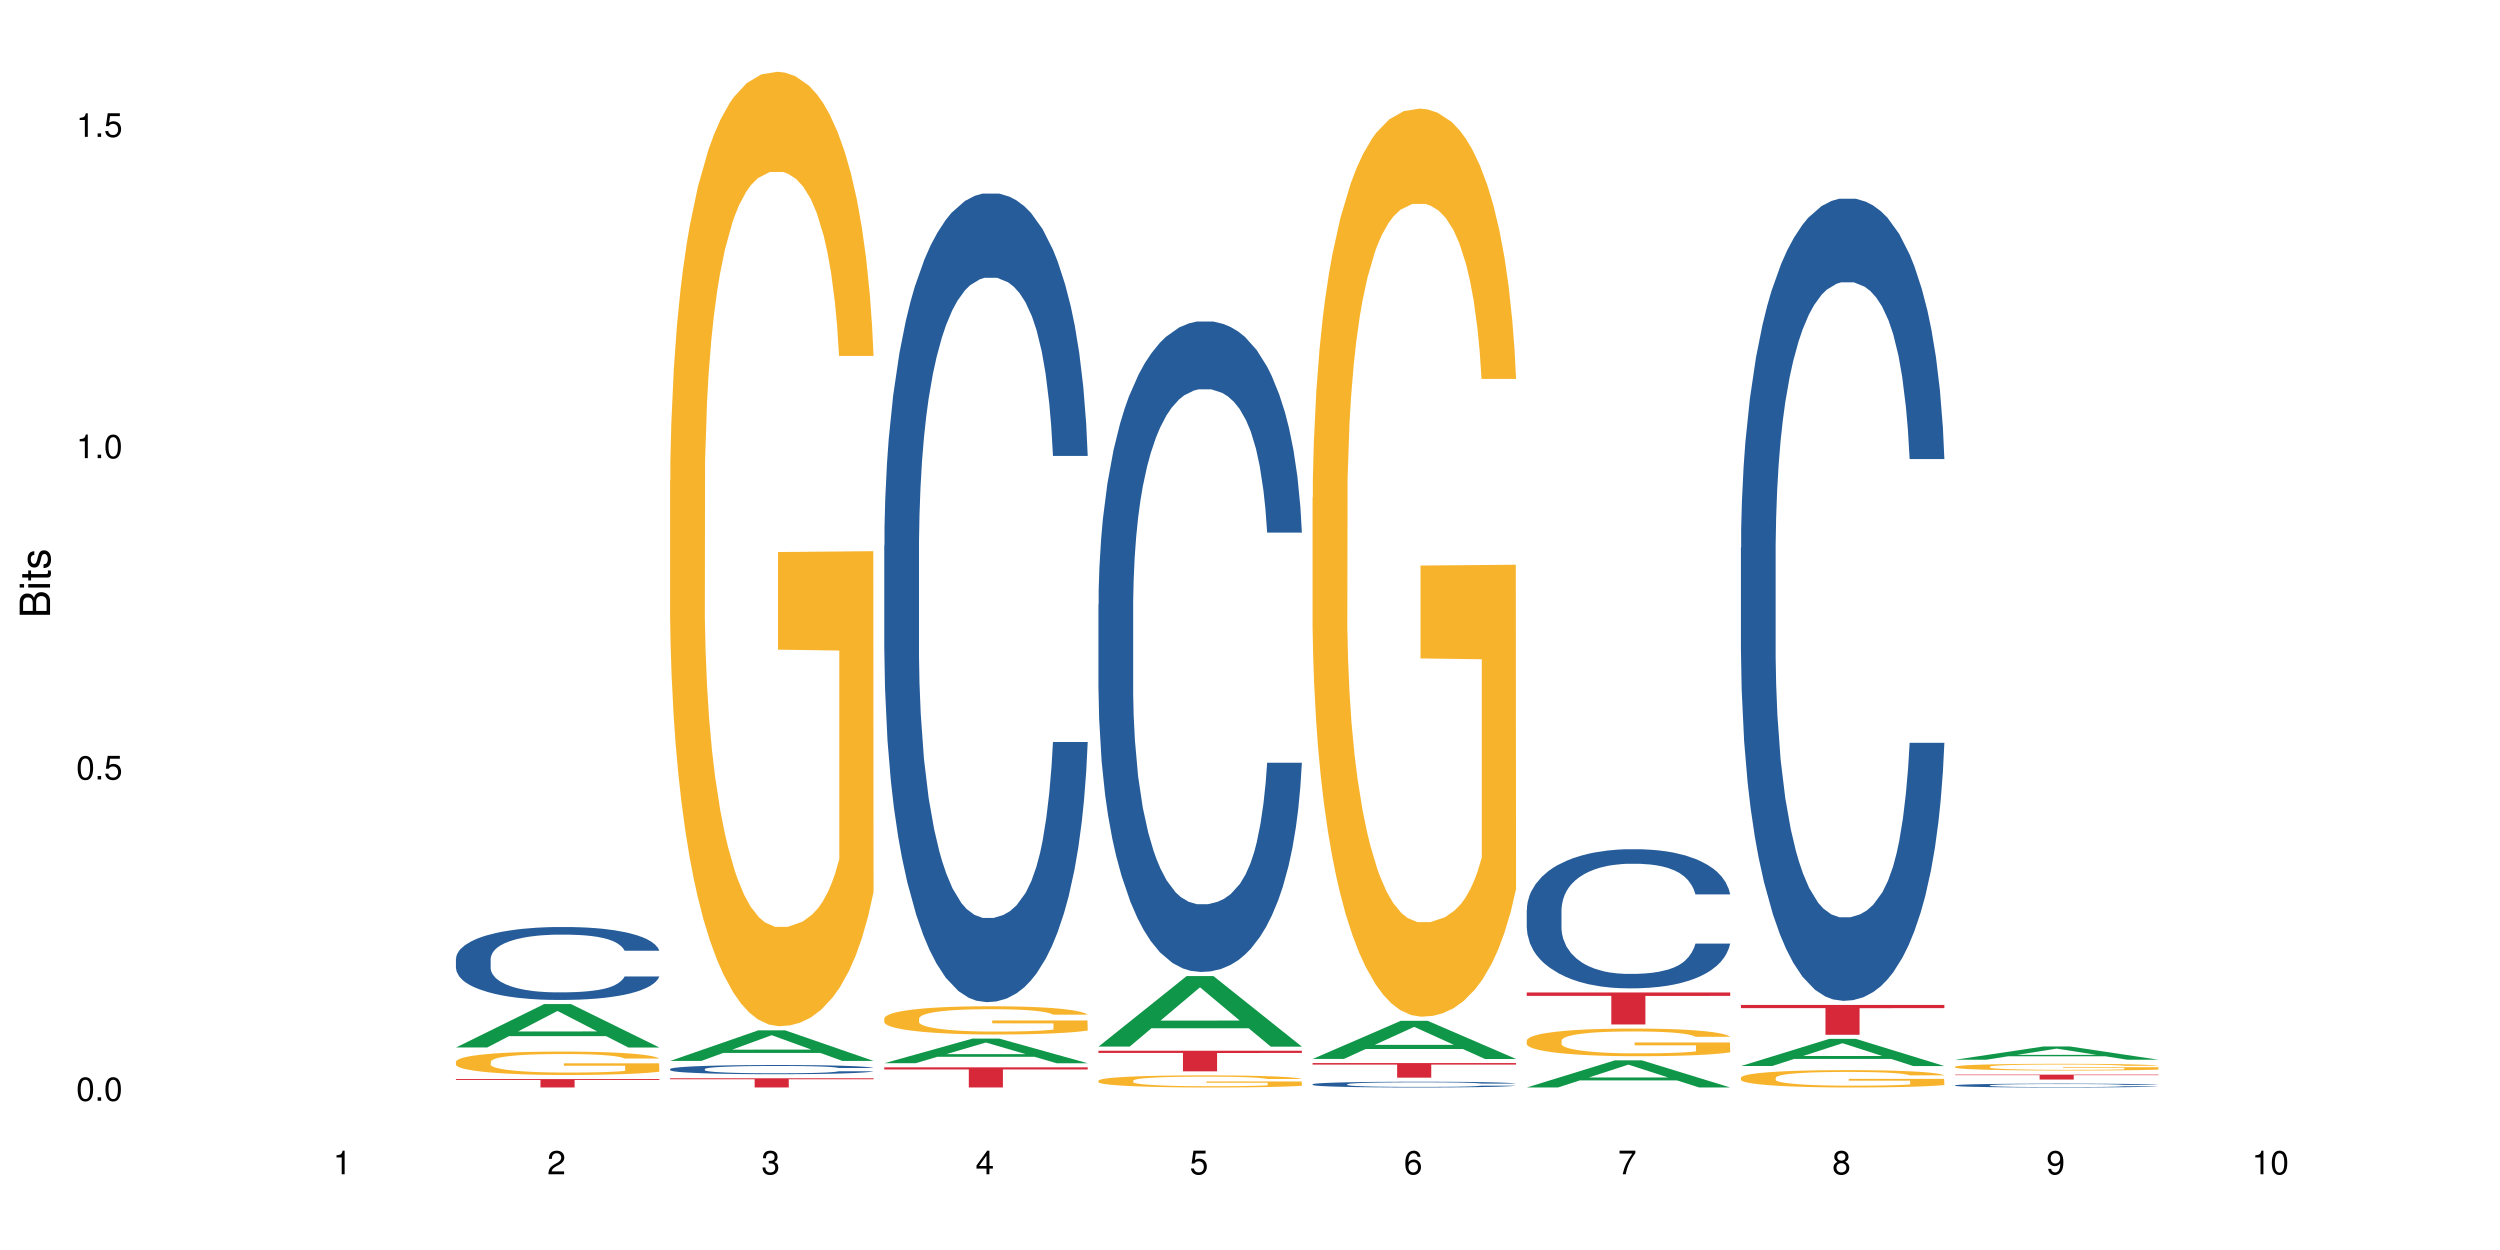 <?xml version="1.0" encoding="UTF-8"?>
<svg xmlns="http://www.w3.org/2000/svg" xmlns:xlink="http://www.w3.org/1999/xlink" width="720pt" height="360pt" viewBox="0 0 720 360" version="1.1">
<defs>
<g>
<symbol overflow="visible" id="glyph0-0">
<path style="stroke:none;" d=""/>
</symbol>
<symbol overflow="visible" id="glyph0-1">
<path style="stroke:none;" d="M 2.641 -6.797 C 2 -6.797 1.422 -6.531 1.078 -6.047 C 0.641 -5.453 0.406 -4.547 0.406 -3.297 C 0.406 -1 1.188 0.219 2.641 0.219 C 4.078 0.219 4.859 -1 4.859 -3.234 C 4.859 -4.562 4.656 -5.438 4.203 -6.047 C 3.844 -6.531 3.281 -6.797 2.641 -6.797 Z M 2.641 -6.047 C 3.547 -6.047 4 -5.125 4 -3.312 C 4 -1.375 3.562 -0.484 2.625 -0.484 C 1.734 -0.484 1.281 -1.422 1.281 -3.281 C 1.281 -5.141 1.734 -6.047 2.641 -6.047 Z M 2.641 -6.047 "/>
</symbol>
<symbol overflow="visible" id="glyph0-2">
<path style="stroke:none;" d="M 1.828 -1 L 0.828 -1 L 0.828 0 L 1.828 0 Z M 1.828 -1 "/>
</symbol>
<symbol overflow="visible" id="glyph0-3">
<path style="stroke:none;" d="M 4.562 -6.797 L 1.062 -6.797 L 0.547 -3.094 L 1.328 -3.094 C 1.719 -3.562 2.047 -3.734 2.578 -3.734 C 3.484 -3.734 4.062 -3.109 4.062 -2.094 C 4.062 -1.125 3.484 -0.531 2.578 -0.531 C 1.828 -0.531 1.375 -0.906 1.188 -1.672 L 0.328 -1.672 C 0.453 -1.109 0.547 -0.844 0.75 -0.594 C 1.125 -0.078 1.828 0.219 2.594 0.219 C 3.969 0.219 4.922 -0.781 4.922 -2.219 C 4.922 -3.562 4.031 -4.484 2.719 -4.484 C 2.25 -4.484 1.859 -4.359 1.469 -4.062 L 1.734 -5.969 L 4.562 -5.969 Z M 4.562 -6.797 "/>
</symbol>
<symbol overflow="visible" id="glyph0-4">
<path style="stroke:none;" d="M 2.484 -4.844 L 2.484 0 L 3.328 0 L 3.328 -6.797 L 2.766 -6.797 C 2.469 -5.75 2.281 -5.609 0.984 -5.453 L 0.984 -4.844 Z M 2.484 -4.844 "/>
</symbol>
<symbol overflow="visible" id="glyph0-5">
<path style="stroke:none;" d="M 4.859 -0.828 L 1.281 -0.828 C 1.359 -1.391 1.672 -1.75 2.5 -2.234 L 3.469 -2.75 C 4.406 -3.266 4.906 -3.969 4.906 -4.812 C 4.906 -5.375 4.672 -5.906 4.266 -6.266 C 3.859 -6.625 3.375 -6.797 2.719 -6.797 C 1.859 -6.797 1.219 -6.5 0.844 -5.922 C 0.609 -5.562 0.5 -5.125 0.484 -4.438 L 1.328 -4.438 C 1.359 -4.906 1.406 -5.188 1.531 -5.406 C 1.75 -5.812 2.188 -6.062 2.703 -6.062 C 3.469 -6.062 4.031 -5.516 4.031 -4.781 C 4.031 -4.25 3.719 -3.797 3.125 -3.438 L 2.234 -2.938 C 0.812 -2.141 0.406 -1.5 0.328 0 L 4.859 0 Z M 4.859 -0.828 "/>
</symbol>
<symbol overflow="visible" id="glyph0-6">
<path style="stroke:none;" d="M 2.125 -3.125 L 2.578 -3.125 C 3.516 -3.125 3.984 -2.703 3.984 -1.891 C 3.984 -1.031 3.469 -0.531 2.578 -0.531 C 1.656 -0.531 1.203 -0.984 1.156 -1.969 L 0.312 -1.969 C 0.344 -1.422 0.438 -1.078 0.609 -0.766 C 0.953 -0.109 1.625 0.219 2.547 0.219 C 3.953 0.219 4.859 -0.609 4.859 -1.906 C 4.859 -2.766 4.516 -3.25 3.703 -3.516 C 4.344 -3.766 4.656 -4.25 4.656 -4.938 C 4.656 -6.109 3.875 -6.797 2.578 -6.797 C 1.203 -6.797 0.484 -6.047 0.453 -4.609 L 1.297 -4.609 C 1.312 -5.016 1.344 -5.25 1.453 -5.453 C 1.641 -5.828 2.062 -6.062 2.594 -6.062 C 3.344 -6.062 3.797 -5.625 3.797 -4.906 C 3.797 -4.422 3.609 -4.141 3.25 -3.984 C 3.016 -3.891 2.719 -3.844 2.125 -3.844 Z M 2.125 -3.125 "/>
</symbol>
<symbol overflow="visible" id="glyph0-7">
<path style="stroke:none;" d="M 3.141 -1.625 L 3.141 0 L 3.984 0 L 3.984 -1.625 L 4.984 -1.625 L 4.984 -2.391 L 3.984 -2.391 L 3.984 -6.797 L 3.359 -6.797 L 0.266 -2.516 L 0.266 -1.625 Z M 3.141 -2.391 L 1 -2.391 L 3.141 -5.359 Z M 3.141 -2.391 "/>
</symbol>
<symbol overflow="visible" id="glyph0-8">
<path style="stroke:none;" d="M 4.781 -5.031 C 4.609 -6.141 3.891 -6.797 2.844 -6.797 C 2.094 -6.797 1.422 -6.438 1.031 -5.828 C 0.609 -5.172 0.406 -4.344 0.406 -3.094 C 0.406 -1.953 0.578 -1.234 0.984 -0.625 C 1.359 -0.078 1.953 0.219 2.703 0.219 C 3.984 0.219 4.922 -0.734 4.922 -2.078 C 4.922 -3.344 4.062 -4.234 2.844 -4.234 C 2.172 -4.234 1.641 -3.969 1.281 -3.469 C 1.281 -5.125 1.828 -6.047 2.797 -6.047 C 3.391 -6.047 3.797 -5.672 3.938 -5.031 Z M 2.734 -3.484 C 3.547 -3.484 4.062 -2.922 4.062 -2 C 4.062 -1.156 3.484 -0.531 2.703 -0.531 C 1.922 -0.531 1.328 -1.188 1.328 -2.047 C 1.328 -2.891 1.906 -3.484 2.734 -3.484 Z M 2.734 -3.484 "/>
</symbol>
<symbol overflow="visible" id="glyph0-9">
<path style="stroke:none;" d="M 4.984 -6.797 L 0.438 -6.797 L 0.438 -5.969 L 4.109 -5.969 C 2.5 -3.656 1.828 -2.234 1.328 0 L 2.219 0 C 2.594 -2.172 3.453 -4.047 4.984 -6.094 Z M 4.984 -6.797 "/>
</symbol>
<symbol overflow="visible" id="glyph0-10">
<path style="stroke:none;" d="M 3.75 -3.578 C 4.453 -4 4.688 -4.344 4.688 -4.984 C 4.688 -6.047 3.844 -6.797 2.641 -6.797 C 1.438 -6.797 0.594 -6.047 0.594 -4.984 C 0.594 -4.359 0.828 -4.016 1.516 -3.578 C 0.734 -3.203 0.359 -2.641 0.359 -1.891 C 0.359 -0.641 1.297 0.219 2.641 0.219 C 3.984 0.219 4.922 -0.641 4.922 -1.875 C 4.922 -2.641 4.531 -3.203 3.75 -3.578 Z M 2.641 -6.047 C 3.359 -6.047 3.812 -5.625 3.812 -4.969 C 3.812 -4.344 3.344 -3.922 2.641 -3.922 C 1.922 -3.922 1.453 -4.344 1.453 -4.984 C 1.453 -5.625 1.922 -6.047 2.641 -6.047 Z M 2.641 -3.203 C 3.484 -3.203 4.062 -2.672 4.062 -1.875 C 4.062 -1.062 3.484 -0.531 2.625 -0.531 C 1.797 -0.531 1.219 -1.078 1.219 -1.875 C 1.219 -2.672 1.797 -3.203 2.641 -3.203 Z M 2.641 -3.203 "/>
</symbol>
<symbol overflow="visible" id="glyph0-11">
<path style="stroke:none;" d="M 0.516 -1.547 C 0.672 -0.438 1.406 0.219 2.438 0.219 C 3.188 0.219 3.859 -0.141 4.266 -0.75 C 4.688 -1.406 4.891 -2.25 4.891 -3.484 C 4.891 -4.625 4.703 -5.359 4.312 -5.953 C 3.938 -6.5 3.344 -6.797 2.594 -6.797 C 1.297 -6.797 0.359 -5.844 0.359 -4.516 C 0.359 -3.25 1.234 -2.344 2.453 -2.344 C 3.094 -2.344 3.562 -2.578 4.016 -3.109 C 4 -1.453 3.469 -0.531 2.5 -0.531 C 1.906 -0.531 1.484 -0.906 1.359 -1.547 Z M 2.578 -6.062 C 3.375 -6.062 3.969 -5.406 3.969 -4.531 C 3.969 -3.688 3.375 -3.094 2.547 -3.094 C 1.734 -3.094 1.234 -3.672 1.234 -4.578 C 1.234 -5.438 1.797 -6.062 2.578 -6.062 Z M 2.578 -6.062 "/>
</symbol>
<symbol overflow="visible" id="glyph1-0">
<path style="stroke:none;" d=""/>
</symbol>
<symbol overflow="visible" id="glyph1-1">
<path style="stroke:none;" d="M 0 -0.953 L 0 -4.891 C 0 -5.719 -0.234 -6.344 -0.734 -6.797 C -1.188 -7.234 -1.812 -7.469 -2.5 -7.469 C -3.547 -7.469 -4.188 -7 -4.625 -5.875 C -4.984 -6.672 -5.641 -7.094 -6.531 -7.094 C -7.156 -7.094 -7.734 -6.859 -8.141 -6.391 C -8.562 -5.938 -8.75 -5.344 -8.75 -4.5 L -8.75 -0.953 Z M -4.984 -2.062 L -7.766 -2.062 L -7.766 -4.219 C -7.766 -4.844 -7.688 -5.203 -7.453 -5.5 C -7.219 -5.812 -6.859 -5.969 -6.375 -5.969 C -5.906 -5.969 -5.531 -5.812 -5.297 -5.5 C -5.062 -5.203 -4.984 -4.844 -4.984 -4.219 Z M -0.984 -2.062 L -4 -2.062 L -4 -4.781 C -4 -5.328 -3.859 -5.688 -3.578 -5.953 C -3.297 -6.219 -2.922 -6.359 -2.484 -6.359 C -2.062 -6.359 -1.688 -6.219 -1.406 -5.953 C -1.109 -5.688 -0.984 -5.328 -0.984 -4.781 Z M -0.984 -2.062 "/>
</symbol>
<symbol overflow="visible" id="glyph1-2">
<path style="stroke:none;" d="M -6.281 -1.797 L -6.281 -0.797 L 0 -0.797 L 0 -1.797 Z M -8.75 -1.797 L -8.75 -0.797 L -7.484 -0.797 L -7.484 -1.797 Z M -8.75 -1.797 "/>
</symbol>
<symbol overflow="visible" id="glyph1-3">
<path style="stroke:none;" d="M -6.281 -3.047 L -6.281 -2.016 L -8.016 -2.016 L -8.016 -1.016 L -6.281 -1.016 L -6.281 -0.172 L -5.469 -0.172 L -5.469 -1.016 L -0.719 -1.016 C -0.078 -1.016 0.281 -1.453 0.281 -2.234 C 0.281 -2.469 0.25 -2.719 0.188 -3.047 L -0.641 -3.047 C -0.609 -2.922 -0.594 -2.766 -0.594 -2.562 C -0.594 -2.141 -0.719 -2.016 -1.156 -2.016 L -5.469 -2.016 L -5.469 -3.047 Z M -6.281 -3.047 "/>
</symbol>
<symbol overflow="visible" id="glyph1-4">
<path style="stroke:none;" d="M -4.531 -5.25 C -5.766 -5.25 -6.469 -4.422 -6.469 -2.969 C -6.469 -1.516 -5.719 -0.562 -4.547 -0.562 C -3.562 -0.562 -3.094 -1.062 -2.734 -2.562 L -2.516 -3.484 C -2.344 -4.188 -2.094 -4.469 -1.625 -4.469 C -1.047 -4.469 -0.641 -3.875 -0.641 -3 C -0.641 -2.453 -0.797 -2 -1.062 -1.75 C -1.25 -1.594 -1.422 -1.531 -1.875 -1.469 L -1.875 -0.406 C -0.422 -0.453 0.281 -1.266 0.281 -2.922 C 0.281 -4.5 -0.5 -5.516 -1.719 -5.516 C -2.656 -5.516 -3.172 -4.984 -3.469 -3.734 L -3.703 -2.766 C -3.891 -1.953 -4.156 -1.609 -4.594 -1.609 C -5.172 -1.609 -5.547 -2.125 -5.547 -2.938 C -5.547 -3.75 -5.203 -4.172 -4.531 -4.203 Z M -4.531 -5.25 "/>
</symbol>
</g>
</defs>
<g id="surface104944">
<rect x="0" y="0" width="720" height="360" style="fill:rgb(100%,100%,100%);fill-opacity:1;stroke:none;"/>
<path style=" stroke:none;fill-rule:nonzero;fill:rgb(6.275%,58.824%,28.235%);fill-opacity:1;" d="M 131.309 301.672 L 131.371 301.66 L 156.727 289.164 L 164.426 289.164 L 189.902 301.684 L 180.953 301.684 L 174.566 298.414 L 146.582 298.414 L 140.324 301.672 L 131.309 301.672 L 149.273 297.062 L 172 297.051 L 160.668 291.207 L 160.543 291.195 L 160.418 291.23 L 149.211 297.051 L 149.273 297.062 Z M 131.309 301.672 "/>
<path style=" stroke:none;fill-rule:nonzero;fill:rgb(14.51%,36.078%,60%);fill-opacity:1;" d="M 131.309 276.125 L 131.379 276.105 L 131.379 275.645 L 131.594 274.918 L 132.094 273.996 L 132.594 273.363 L 133.883 272.23 L 135.668 271.137 L 137.523 270.289 L 138.883 269.793 L 140.098 269.406 L 142.883 268.695 L 144.672 268.332 L 146.602 268.008 L 148.957 267.68 L 150.672 267.488 L 154.531 267.18 L 157.391 267.047 L 159.605 266.988 L 164.395 266.988 L 167.25 267.066 L 169.324 267.16 L 171.609 267.316 L 173.539 267.488 L 176.898 267.91 L 179.898 268.449 L 181.258 268.754 L 183.402 269.352 L 185.043 269.926 L 186.188 270.426 L 187.473 271.137 L 188.617 272 L 189.477 272.977 L 189.902 273.805 L 179.898 273.805 L 179.398 273.035 L 178.828 272.441 L 177.758 271.652 L 176.684 271.098 L 175.184 270.539 L 173.824 270.176 L 171.969 269.809 L 170.324 269.578 L 168.609 269.406 L 166.965 269.293 L 163.82 269.176 L 160.176 269.176 L 158.82 269.215 L 156.031 269.367 L 154.531 269.504 L 152.387 269.773 L 150.887 270.023 L 149.102 270.406 L 147.887 270.73 L 146.387 271.23 L 145.312 271.672 L 144.098 272.305 L 143.387 272.785 L 142.742 273.324 L 142.172 273.957 L 141.742 274.629 L 141.457 275.34 L 141.312 276.031 L 141.312 279.004 L 141.457 279.695 L 141.812 280.504 L 142.742 281.672 L 144.098 282.691 L 145.672 283.496 L 147.172 284.074 L 148.031 284.34 L 149.172 284.648 L 150.961 285.031 L 153.531 285.418 L 155.031 285.57 L 157.32 285.723 L 159.676 285.801 L 162.82 285.801 L 165.609 285.723 L 167.465 285.629 L 169.395 285.473 L 172.039 285.148 L 173.684 284.84 L 175.113 284.477 L 176.184 284.109 L 176.898 283.805 L 177.969 283.207 L 178.828 282.555 L 179.473 281.883 L 179.898 281.23 L 189.902 281.23 L 189.477 282 L 188.832 282.75 L 188.188 283.305 L 187.188 283.977 L 186.047 284.57 L 184.402 285.242 L 183.043 285.684 L 181.258 286.164 L 179.613 286.531 L 177.828 286.855 L 175.184 287.238 L 173.469 287.434 L 171.609 287.605 L 169.395 287.758 L 166.609 287.895 L 163.605 287.969 L 160.82 287.988 L 157.82 287.949 L 155.605 287.875 L 152.676 287.699 L 149.031 287.355 L 146.387 286.992 L 144.312 286.625 L 142.527 286.242 L 140.527 285.723 L 137.953 284.879 L 136.383 284.227 L 135.309 283.688 L 134.094 282.941 L 133.238 282.27 L 132.238 281.195 L 131.523 279.832 L 131.309 278.773 Z M 131.309 276.125 "/>
<path style=" stroke:none;fill-rule:nonzero;fill:rgb(96.863%,70.196%,16.863%);fill-opacity:1;" d="M 131.309 305.742 L 131.379 305.738 L 131.379 305.613 L 131.664 305.336 L 132.379 304.957 L 133.309 304.641 L 134.309 304.395 L 134.953 304.266 L 136.023 304.082 L 136.953 303.945 L 139.312 303.668 L 142.312 303.41 L 143.957 303.301 L 145.812 303.195 L 148.457 303.078 L 149.672 303.035 L 153.391 302.938 L 157.605 302.875 L 162.25 302.855 L 164.395 302.863 L 167.324 302.887 L 171.324 302.957 L 173.613 303.016 L 175.398 303.078 L 177.254 303.16 L 179.543 303.281 L 181.688 303.43 L 183.402 303.578 L 185.117 303.762 L 186.547 303.957 L 187.762 304.172 L 188.832 304.434 L 189.477 304.648 L 189.902 304.863 L 179.973 304.863 L 179.398 304.648 L 178.758 304.48 L 177.684 304.277 L 176.613 304.129 L 175.539 304.016 L 173.539 303.855 L 171.824 303.754 L 169.68 303.668 L 167.609 303.613 L 165.25 303.578 L 163.82 303.566 L 160.035 303.566 L 156.605 303.609 L 154.605 303.656 L 153.176 303.707 L 151.172 303.797 L 149.957 303.871 L 149.246 303.922 L 147.102 304.113 L 145.672 304.285 L 144.887 304.402 L 143.887 304.586 L 143.172 304.754 L 142.383 305 L 141.957 305.184 L 141.383 305.602 L 141.312 306.707 L 141.527 306.941 L 141.957 307.195 L 142.527 307.418 L 143.387 307.648 L 144.242 307.828 L 145.742 308.07 L 147.027 308.23 L 148.031 308.332 L 149.957 308.5 L 150.746 308.555 L 152.602 308.664 L 154.531 308.75 L 156.891 308.824 L 158.676 308.863 L 161.535 308.895 L 165.18 308.895 L 169.469 308.855 L 172.184 308.809 L 174.039 308.758 L 175.254 308.715 L 176.754 308.648 L 177.828 308.586 L 178.828 308.52 L 180.043 308.414 L 180.043 306.941 L 162.391 306.938 L 162.391 306.246 L 189.832 306.242 L 189.902 308.648 L 188.402 308.812 L 186.547 308.973 L 184.758 309.098 L 182.902 309.199 L 180.258 309.316 L 178.113 309.391 L 174.824 309.477 L 171.824 309.535 L 168.68 309.57 L 165.895 309.59 L 162.605 309.594 L 159.676 309.582 L 156.531 309.547 L 154.031 309.496 L 151.746 309.434 L 149.457 309.355 L 146.602 309.227 L 144.742 309.121 L 142.812 308.992 L 140.883 308.84 L 139.168 308.672 L 138.027 308.543 L 136.883 308.395 L 135.668 308.211 L 134.523 308 L 133.668 307.809 L 132.879 307.594 L 132.309 307.391 L 131.738 307.113 L 131.453 306.895 L 131.309 306.703 Z M 131.309 305.742 "/>
<path style=" stroke:none;fill-rule:nonzero;fill:rgb(83.922%,15.686%,22.353%);fill-opacity:1;" d="M 131.309 310.77 L 189.902 310.77 L 189.902 311.031 L 165.484 311.031 L 165.484 313.195 L 155.656 313.195 L 155.656 311.035 L 155.516 311.031 L 131.309 311.031 Z M 131.309 310.77 "/>
<path style=" stroke:none;fill-rule:nonzero;fill:rgb(6.275%,58.824%,28.235%);fill-opacity:1;" d="M 192.988 305.543 L 193.051 305.535 L 218.402 296.73 L 226.105 296.73 L 251.582 305.551 L 242.629 305.551 L 236.246 303.25 L 208.262 303.25 L 202.004 305.543 L 192.988 305.543 L 210.953 302.297 L 233.68 302.289 L 222.348 298.172 L 222.223 298.164 L 222.098 298.188 L 210.891 302.289 L 210.953 302.297 Z M 192.988 305.543 "/>
<path style=" stroke:none;fill-rule:nonzero;fill:rgb(14.51%,36.078%,60%);fill-opacity:1;" d="M 192.988 307.879 L 193.059 307.875 L 193.059 307.816 L 193.273 307.727 L 193.773 307.609 L 194.273 307.531 L 195.559 307.387 L 197.348 307.25 L 199.203 307.145 L 200.562 307.078 L 201.777 307.031 L 204.562 306.941 L 206.352 306.895 L 208.281 306.855 L 210.637 306.812 L 212.352 306.789 L 216.211 306.75 L 219.07 306.734 L 221.285 306.727 L 226.074 306.727 L 228.93 306.734 L 231.004 306.75 L 233.289 306.77 L 235.219 306.789 L 238.578 306.844 L 241.578 306.91 L 242.938 306.949 L 245.082 307.023 L 246.723 307.098 L 247.867 307.16 L 249.152 307.25 L 250.297 307.359 L 251.152 307.48 L 251.582 307.586 L 241.578 307.586 L 241.078 307.488 L 240.508 307.414 L 239.434 307.316 L 238.363 307.246 L 236.863 307.176 L 235.504 307.129 L 233.648 307.082 L 232.004 307.055 L 230.289 307.031 L 228.645 307.016 L 225.5 307.004 L 221.855 307.004 L 220.5 307.008 L 217.711 307.027 L 216.211 307.043 L 214.066 307.078 L 212.566 307.109 L 210.781 307.156 L 209.566 307.199 L 208.066 307.262 L 206.992 307.316 L 205.777 307.398 L 205.062 307.457 L 204.422 307.523 L 203.848 307.605 L 203.422 307.691 L 203.133 307.777 L 202.992 307.867 L 202.992 308.242 L 203.133 308.328 L 203.492 308.43 L 204.422 308.578 L 205.777 308.707 L 207.352 308.809 L 208.852 308.879 L 209.707 308.914 L 210.852 308.953 L 212.637 309 L 215.211 309.051 L 216.711 309.07 L 219 309.09 L 221.355 309.098 L 224.5 309.098 L 227.289 309.09 L 229.145 309.078 L 231.074 309.059 L 233.719 309.016 L 235.363 308.977 L 236.793 308.93 L 237.863 308.887 L 238.578 308.848 L 239.648 308.77 L 240.508 308.688 L 241.148 308.605 L 241.578 308.523 L 251.582 308.523 L 251.152 308.617 L 250.512 308.715 L 249.867 308.785 L 248.867 308.867 L 247.723 308.941 L 246.082 309.027 L 244.723 309.082 L 242.938 309.145 L 241.293 309.191 L 239.508 309.23 L 236.863 309.281 L 235.148 309.305 L 233.289 309.324 L 231.074 309.344 L 228.289 309.363 L 225.285 309.371 L 222.5 309.375 L 219.5 309.367 L 217.285 309.359 L 214.352 309.336 L 210.711 309.293 L 208.066 309.246 L 205.992 309.203 L 204.207 309.152 L 202.207 309.09 L 199.633 308.98 L 198.062 308.898 L 196.988 308.832 L 195.773 308.738 L 194.918 308.652 L 193.918 308.516 L 193.203 308.344 L 192.988 308.211 Z M 192.988 307.879 "/>
<path style=" stroke:none;fill-rule:nonzero;fill:rgb(96.863%,70.196%,16.863%);fill-opacity:1;" d="M 192.988 138.402 L 193.059 138.152 L 193.059 133.129 L 193.344 121.832 L 194.059 106.27 L 194.988 93.465 L 195.988 83.426 L 196.633 78.152 L 197.703 70.621 L 198.633 65.098 L 200.992 53.801 L 203.992 43.258 L 205.637 38.738 L 207.492 34.469 L 210.137 29.699 L 211.352 27.941 L 215.066 23.926 L 219.285 21.418 L 223.93 20.664 L 226.074 20.914 L 229.004 21.918 L 233.004 24.68 L 235.289 27.191 L 237.078 29.699 L 238.934 32.965 L 241.223 37.984 L 243.367 44.012 L 245.082 50.035 L 246.797 57.566 L 248.223 65.602 L 249.438 74.387 L 250.512 84.93 L 251.152 93.715 L 251.582 102.504 L 241.648 102.504 L 241.078 93.715 L 240.434 86.938 L 239.363 78.652 L 238.293 72.629 L 237.219 67.859 L 235.219 61.332 L 233.504 57.316 L 231.359 53.801 L 229.289 51.543 L 226.93 50.035 L 225.5 49.531 L 221.715 49.531 L 218.285 51.289 L 216.281 53.297 L 214.855 55.309 L 212.852 59.074 L 211.637 62.086 L 210.922 64.094 L 208.781 71.875 L 207.352 78.906 L 206.566 83.676 L 205.562 91.207 L 204.852 97.984 L 204.062 108.027 L 203.637 115.559 L 203.062 132.629 L 202.992 177.816 L 203.207 187.355 L 203.637 197.648 L 204.207 206.688 L 205.062 216.227 L 205.922 223.508 L 207.422 233.297 L 208.707 239.824 L 209.707 244.09 L 211.637 250.871 L 212.426 253.129 L 214.281 257.648 L 216.211 261.164 L 218.57 264.176 L 220.355 265.68 L 223.215 266.938 L 226.859 266.938 L 231.145 265.43 L 233.863 263.422 L 235.719 261.414 L 236.934 259.656 L 238.434 256.895 L 239.508 254.383 L 240.508 251.625 L 241.723 247.355 L 241.723 187.355 L 224.07 187.105 L 224.07 158.988 L 251.512 158.738 L 251.582 256.895 L 250.082 263.672 L 248.223 270.199 L 246.438 275.223 L 244.578 279.488 L 241.938 284.258 L 239.793 287.27 L 236.504 290.785 L 233.504 293.047 L 230.359 294.551 L 227.574 295.305 L 224.285 295.555 L 221.355 295.055 L 218.211 293.547 L 215.711 291.539 L 213.426 289.027 L 211.137 285.766 L 208.281 280.492 L 206.422 276.227 L 204.492 270.953 L 202.562 264.676 L 200.848 257.898 L 199.703 252.629 L 198.562 246.602 L 197.348 239.07 L 196.203 230.535 L 195.348 222.754 L 194.559 213.965 L 193.988 205.684 L 193.418 194.387 L 193.129 185.348 L 192.988 177.566 Z M 192.988 138.402 "/>
<path style=" stroke:none;fill-rule:nonzero;fill:rgb(83.922%,15.686%,22.353%);fill-opacity:1;" d="M 192.988 310.547 L 251.582 310.547 L 251.582 310.832 L 227.164 310.836 L 227.164 313.195 L 217.336 313.195 L 217.336 310.836 L 217.195 310.832 L 192.988 310.832 Z M 192.988 310.547 "/>
<path style=" stroke:none;fill-rule:nonzero;fill:rgb(6.275%,58.824%,28.235%);fill-opacity:1;" d="M 254.668 306.207 L 254.73 306.199 L 280.082 299.113 L 287.781 299.113 L 313.262 306.215 L 304.309 306.215 L 297.926 304.359 L 269.941 304.359 L 263.68 306.207 L 254.668 306.207 L 272.633 303.594 L 295.359 303.586 L 284.027 300.273 L 283.902 300.266 L 283.777 300.285 L 272.57 303.586 L 272.633 303.594 Z M 254.668 306.207 "/>
<path style=" stroke:none;fill-rule:nonzero;fill:rgb(14.51%,36.078%,60%);fill-opacity:1;" d="M 254.668 157.074 L 254.738 156.863 L 254.738 151.754 L 254.953 143.664 L 255.453 133.445 L 255.953 126.422 L 257.238 113.863 L 259.027 101.73 L 260.883 92.363 L 262.242 86.828 L 263.457 82.57 L 266.242 74.695 L 268.031 70.648 L 269.957 67.031 L 272.316 63.414 L 274.031 61.285 L 277.891 57.879 L 280.75 56.387 L 282.965 55.75 L 287.75 55.75 L 290.609 56.602 L 292.684 57.664 L 294.969 59.367 L 296.898 61.285 L 300.258 65.969 L 303.258 71.926 L 304.617 75.332 L 306.758 81.934 L 308.402 88.316 L 309.547 93.852 L 310.832 101.73 L 311.977 111.309 L 312.832 122.164 L 313.262 131.316 L 303.258 131.316 L 302.758 122.801 L 302.188 116.203 L 301.113 107.477 L 300.043 101.305 L 298.543 95.129 L 297.184 91.086 L 295.328 87.039 L 293.684 84.488 L 291.969 82.57 L 290.324 81.293 L 287.18 80.016 L 283.535 80.016 L 282.18 80.441 L 279.391 82.145 L 277.891 83.637 L 275.746 86.613 L 274.246 89.383 L 272.461 93.641 L 271.246 97.258 L 269.746 102.793 L 268.672 107.688 L 267.457 114.715 L 266.742 120.035 L 266.102 125.996 L 265.527 133.02 L 265.102 140.469 L 264.812 148.348 L 264.672 156.012 L 264.672 189.004 L 264.812 196.668 L 265.172 205.609 L 266.102 218.594 L 267.457 229.875 L 269.031 238.816 L 270.531 245.203 L 271.387 248.184 L 272.531 251.586 L 274.316 255.844 L 276.891 260.102 L 278.391 261.805 L 280.676 263.508 L 283.035 264.359 L 286.18 264.359 L 288.965 263.508 L 290.824 262.445 L 292.754 260.742 L 295.398 257.121 L 297.043 253.715 L 298.469 249.672 L 299.543 245.629 L 300.258 242.223 L 301.328 235.621 L 302.188 228.387 L 302.828 220.934 L 303.258 213.695 L 313.262 213.695 L 312.832 222.211 L 312.191 230.516 L 311.547 236.688 L 310.547 244.137 L 309.402 250.734 L 307.762 258.188 L 306.402 263.082 L 304.617 268.406 L 302.973 272.449 L 301.188 276.066 L 298.543 280.324 L 296.828 282.453 L 294.969 284.371 L 292.754 286.074 L 289.969 287.562 L 286.965 288.414 L 284.18 288.625 L 281.176 288.199 L 278.961 287.348 L 276.031 285.434 L 272.387 281.602 L 269.746 277.559 L 267.672 273.512 L 265.887 269.254 L 263.887 263.508 L 261.312 254.141 L 259.742 246.906 L 258.668 240.945 L 257.453 232.641 L 256.598 225.191 L 255.598 213.273 L 254.883 198.156 L 254.668 186.449 Z M 254.668 157.074 "/>
<path style=" stroke:none;fill-rule:nonzero;fill:rgb(96.863%,70.196%,16.863%);fill-opacity:1;" d="M 254.668 293.285 L 254.738 293.277 L 254.738 293.129 L 255.023 292.797 L 255.738 292.336 L 256.668 291.957 L 257.668 291.66 L 258.312 291.504 L 259.383 291.281 L 260.312 291.117 L 262.672 290.781 L 265.672 290.469 L 267.316 290.336 L 269.172 290.211 L 271.816 290.07 L 273.031 290.016 L 276.746 289.898 L 280.965 289.824 L 285.609 289.801 L 287.75 289.809 L 290.68 289.84 L 294.684 289.922 L 296.969 289.996 L 298.758 290.07 L 300.613 290.164 L 302.902 290.312 L 305.043 290.492 L 306.758 290.672 L 308.473 290.895 L 309.902 291.133 L 311.117 291.391 L 312.191 291.703 L 312.832 291.965 L 313.262 292.223 L 303.328 292.223 L 302.758 291.965 L 302.113 291.762 L 301.043 291.52 L 299.973 291.34 L 298.898 291.199 L 296.898 291.004 L 295.184 290.887 L 293.039 290.781 L 290.969 290.715 L 288.609 290.672 L 287.18 290.656 L 283.395 290.656 L 279.961 290.707 L 277.961 290.766 L 276.531 290.828 L 274.531 290.938 L 273.316 291.027 L 272.602 291.086 L 270.457 291.316 L 269.031 291.523 L 268.242 291.668 L 267.242 291.891 L 266.527 292.09 L 265.742 292.387 L 265.312 292.609 L 264.742 293.117 L 264.672 294.453 L 264.887 294.734 L 265.312 295.039 L 265.887 295.309 L 266.742 295.59 L 267.602 295.805 L 269.102 296.094 L 270.387 296.289 L 271.387 296.414 L 273.316 296.613 L 274.102 296.68 L 275.961 296.816 L 277.891 296.918 L 280.25 297.008 L 282.035 297.055 L 284.895 297.09 L 288.539 297.09 L 292.824 297.047 L 295.539 296.984 L 297.398 296.926 L 298.613 296.875 L 300.113 296.793 L 301.188 296.719 L 302.188 296.637 L 303.402 296.512 L 303.402 294.734 L 285.75 294.727 L 285.75 293.895 L 313.191 293.887 L 313.262 296.793 L 311.762 296.992 L 309.902 297.188 L 308.117 297.336 L 306.258 297.461 L 303.617 297.602 L 301.473 297.691 L 298.184 297.797 L 295.184 297.863 L 292.039 297.906 L 289.254 297.93 L 285.965 297.938 L 283.035 297.922 L 279.891 297.879 L 277.391 297.816 L 275.105 297.742 L 272.816 297.648 L 269.957 297.492 L 268.102 297.363 L 266.172 297.211 L 264.242 297.023 L 262.527 296.824 L 261.383 296.668 L 260.242 296.488 L 259.027 296.266 L 257.883 296.012 L 257.023 295.781 L 256.238 295.523 L 255.668 295.277 L 255.094 294.941 L 254.809 294.676 L 254.668 294.445 Z M 254.668 293.285 "/>
<path style=" stroke:none;fill-rule:nonzero;fill:rgb(83.922%,15.686%,22.353%);fill-opacity:1;" d="M 254.668 307.387 L 313.262 307.387 L 313.262 308.008 L 288.84 308.016 L 288.84 313.195 L 279.016 313.195 L 279.016 308.02 L 278.875 308.008 L 254.668 308.008 Z M 254.668 307.387 "/>
<path style=" stroke:none;fill-rule:nonzero;fill:rgb(6.275%,58.824%,28.235%);fill-opacity:1;" d="M 316.348 301.422 L 316.41 301.402 L 341.762 281.105 L 349.461 281.105 L 374.941 301.441 L 365.988 301.441 L 359.605 296.133 L 331.621 296.133 L 325.359 301.422 L 316.348 301.422 L 334.312 293.938 L 357.039 293.918 L 345.707 284.43 L 345.582 284.41 L 345.457 284.465 L 334.25 293.918 L 334.312 293.938 Z M 316.348 301.422 "/>
<path style=" stroke:none;fill-rule:nonzero;fill:rgb(14.51%,36.078%,60%);fill-opacity:1;" d="M 316.348 174.113 L 316.418 173.941 L 316.418 169.832 L 316.633 163.324 L 317.133 155.105 L 317.633 149.453 L 318.918 139.352 L 320.703 129.594 L 322.562 122.059 L 323.922 117.605 L 325.137 114.18 L 327.922 107.848 L 329.707 104.594 L 331.637 101.684 L 333.996 98.77 L 335.711 97.059 L 339.57 94.32 L 342.43 93.121 L 344.645 92.605 L 349.43 92.605 L 352.289 93.293 L 354.363 94.148 L 356.648 95.516 L 358.578 97.059 L 361.938 100.824 L 364.938 105.621 L 366.293 108.359 L 368.438 113.668 L 370.082 118.805 L 371.227 123.258 L 372.512 129.594 L 373.656 137.297 L 374.512 146.031 L 374.941 153.395 L 364.938 153.395 L 364.438 146.543 L 363.867 141.234 L 362.793 134.215 L 361.723 129.25 L 360.223 124.285 L 358.863 121.031 L 357.004 117.777 L 355.363 115.723 L 353.648 114.18 L 352.004 113.152 L 348.859 112.125 L 345.215 112.125 L 343.855 112.469 L 341.07 113.84 L 339.57 115.039 L 337.426 117.434 L 335.926 119.66 L 334.141 123.086 L 332.926 125.996 L 331.422 130.449 L 330.352 134.387 L 329.137 140.035 L 328.422 144.316 L 327.777 149.113 L 327.207 154.762 L 326.777 160.754 L 326.492 167.09 L 326.352 173.254 L 326.352 199.797 L 326.492 205.961 L 326.852 213.152 L 327.777 223.598 L 329.137 232.672 L 330.707 239.863 L 332.211 245 L 333.066 247.398 L 334.211 250.137 L 335.996 253.562 L 338.57 256.988 L 340.07 258.355 L 342.355 259.727 L 344.715 260.41 L 347.859 260.41 L 350.645 259.727 L 352.504 258.871 L 354.434 257.5 L 357.078 254.59 L 358.719 251.852 L 360.148 248.598 L 361.223 245.344 L 361.938 242.602 L 363.008 237.297 L 363.867 231.473 L 364.508 225.48 L 364.938 219.66 L 374.941 219.66 L 374.512 226.508 L 373.871 233.188 L 373.227 238.152 L 372.227 244.145 L 371.082 249.453 L 369.438 255.445 L 368.082 259.383 L 366.293 263.664 L 364.652 266.918 L 362.863 269.828 L 360.223 273.254 L 358.508 274.965 L 356.648 276.508 L 354.434 277.875 L 351.645 279.074 L 348.645 279.762 L 345.859 279.93 L 342.855 279.59 L 340.641 278.902 L 337.711 277.363 L 334.066 274.281 L 331.422 271.027 L 329.352 267.773 L 327.566 264.348 L 325.562 259.727 L 322.992 252.191 L 321.418 246.371 L 320.348 241.574 L 319.133 234.898 L 318.273 228.906 L 317.273 219.316 L 316.559 207.16 L 316.348 197.742 Z M 316.348 174.113 "/>
<path style=" stroke:none;fill-rule:nonzero;fill:rgb(96.863%,70.196%,16.863%);fill-opacity:1;" d="M 316.348 311.207 L 316.418 311.203 L 316.418 311.137 L 316.703 310.996 L 317.418 310.797 L 318.348 310.637 L 319.348 310.508 L 319.992 310.441 L 321.062 310.348 L 321.992 310.277 L 324.348 310.133 L 327.352 310 L 328.992 309.941 L 330.852 309.887 L 333.496 309.828 L 334.711 309.805 L 338.426 309.754 L 342.641 309.723 L 347.289 309.715 L 349.43 309.715 L 352.359 309.73 L 356.363 309.766 L 358.648 309.797 L 360.434 309.828 L 362.293 309.871 L 364.578 309.934 L 366.723 310.008 L 368.438 310.086 L 370.152 310.18 L 371.582 310.281 L 372.797 310.395 L 373.871 310.527 L 374.512 310.641 L 374.941 310.75 L 365.008 310.75 L 364.438 310.641 L 363.793 310.555 L 362.723 310.449 L 361.648 310.371 L 360.578 310.312 L 358.578 310.23 L 356.863 310.18 L 354.719 310.133 L 352.645 310.105 L 350.289 310.086 L 348.859 310.078 L 345.07 310.078 L 341.641 310.102 L 339.641 310.129 L 338.211 310.152 L 336.211 310.199 L 334.996 310.238 L 334.281 310.266 L 332.137 310.363 L 330.707 310.453 L 329.922 310.512 L 328.922 310.605 L 328.207 310.691 L 327.422 310.82 L 326.992 310.914 L 326.422 311.133 L 326.352 311.703 L 326.562 311.824 L 326.992 311.957 L 327.566 312.07 L 328.422 312.191 L 329.281 312.281 L 330.781 312.406 L 332.066 312.488 L 333.066 312.543 L 334.996 312.629 L 335.781 312.66 L 337.641 312.715 L 339.57 312.762 L 341.93 312.797 L 343.715 312.816 L 346.574 312.832 L 350.219 312.832 L 354.504 312.812 L 357.219 312.789 L 359.078 312.762 L 360.293 312.742 L 361.793 312.707 L 362.863 312.676 L 363.867 312.641 L 365.078 312.586 L 365.078 311.824 L 347.43 311.82 L 347.43 311.465 L 374.871 311.461 L 374.941 312.707 L 373.441 312.793 L 371.582 312.875 L 369.797 312.938 L 367.938 312.992 L 365.293 313.051 L 363.152 313.09 L 359.863 313.137 L 356.863 313.164 L 353.719 313.184 L 350.93 313.191 L 347.645 313.195 L 344.715 313.191 L 341.57 313.172 L 339.07 313.145 L 336.781 313.113 L 334.496 313.07 L 331.637 313.004 L 329.781 312.949 L 327.852 312.883 L 325.922 312.805 L 324.207 312.719 L 323.062 312.652 L 321.918 312.574 L 320.703 312.48 L 319.562 312.371 L 318.703 312.273 L 317.918 312.164 L 317.348 312.059 L 316.773 311.914 L 316.488 311.801 L 316.348 311.703 Z M 316.348 311.207 "/>
<path style=" stroke:none;fill-rule:nonzero;fill:rgb(83.922%,15.686%,22.353%);fill-opacity:1;" d="M 316.348 302.617 L 374.941 302.617 L 374.941 303.25 L 350.52 303.258 L 350.52 308.539 L 340.695 308.539 L 340.695 303.262 L 340.555 303.25 L 316.348 303.25 Z M 316.348 302.617 "/>
<path style=" stroke:none;fill-rule:nonzero;fill:rgb(6.275%,58.824%,28.235%);fill-opacity:1;" d="M 378.023 304.977 L 378.086 304.965 L 403.441 293.988 L 411.141 293.988 L 436.621 304.984 L 427.668 304.984 L 421.281 302.113 L 393.301 302.113 L 387.039 304.977 L 378.023 304.977 L 395.992 300.926 L 418.715 300.918 L 407.387 295.785 L 407.262 295.773 L 407.137 295.805 L 395.93 300.918 L 395.992 300.926 Z M 378.023 304.977 "/>
<path style=" stroke:none;fill-rule:nonzero;fill:rgb(14.51%,36.078%,60%);fill-opacity:1;" d="M 378.023 312.262 L 378.098 312.258 L 378.098 312.223 L 378.312 312.164 L 378.812 312.094 L 379.312 312.043 L 380.598 311.953 L 382.383 311.867 L 384.242 311.801 L 385.602 311.762 L 386.812 311.73 L 389.602 311.676 L 391.387 311.645 L 393.316 311.621 L 395.676 311.594 L 397.391 311.578 L 401.25 311.555 L 404.105 311.543 L 406.324 311.539 L 411.109 311.539 L 413.969 311.547 L 416.039 311.555 L 418.328 311.566 L 420.258 311.578 L 423.613 311.613 L 426.617 311.656 L 427.973 311.68 L 430.117 311.727 L 431.762 311.77 L 432.906 311.812 L 434.191 311.867 L 435.336 311.934 L 436.191 312.012 L 436.621 312.078 L 426.617 312.078 L 426.117 312.016 L 425.543 311.969 L 424.473 311.906 L 423.402 311.863 L 421.898 311.82 L 420.543 311.789 L 418.684 311.762 L 417.039 311.742 L 415.324 311.73 L 413.684 311.723 L 410.539 311.711 L 406.895 311.711 L 405.535 311.715 L 402.75 311.727 L 401.25 311.738 L 399.105 311.758 L 397.605 311.777 L 395.816 311.809 L 394.602 311.836 L 393.102 311.875 L 392.031 311.91 L 390.816 311.961 L 390.102 311.996 L 389.457 312.039 L 388.887 312.09 L 388.457 312.141 L 388.172 312.199 L 388.027 312.254 L 388.027 312.488 L 388.172 312.543 L 388.531 312.605 L 389.457 312.699 L 390.816 312.777 L 392.387 312.84 L 393.891 312.887 L 394.746 312.906 L 395.891 312.934 L 397.676 312.961 L 400.25 312.992 L 401.75 313.004 L 404.035 313.016 L 406.395 313.023 L 409.539 313.023 L 412.324 313.016 L 414.184 313.008 L 416.113 312.996 L 418.758 312.973 L 420.398 312.949 L 421.828 312.918 L 422.902 312.891 L 423.613 312.867 L 424.688 312.82 L 425.543 312.766 L 426.188 312.715 L 426.617 312.664 L 436.621 312.664 L 436.191 312.723 L 435.547 312.781 L 434.906 312.828 L 433.906 312.879 L 432.762 312.926 L 431.117 312.98 L 429.762 313.016 L 427.973 313.051 L 426.332 313.082 L 424.543 313.105 L 421.898 313.137 L 420.184 313.152 L 418.328 313.164 L 416.113 313.176 L 413.324 313.188 L 410.324 313.195 L 407.539 313.195 L 404.535 313.191 L 402.32 313.188 L 399.391 313.172 L 395.746 313.145 L 393.102 313.117 L 391.031 313.09 L 389.242 313.059 L 387.242 313.016 L 384.672 312.949 L 383.098 312.898 L 382.027 312.855 L 380.812 312.797 L 379.953 312.746 L 378.953 312.66 L 378.238 312.551 L 378.023 312.469 Z M 378.023 312.262 "/>
<path style=" stroke:none;fill-rule:nonzero;fill:rgb(96.863%,70.196%,16.863%);fill-opacity:1;" d="M 378.023 143.293 L 378.098 143.055 L 378.098 138.277 L 378.383 127.527 L 379.098 112.719 L 380.027 100.539 L 381.027 90.984 L 381.668 85.969 L 382.742 78.805 L 383.672 73.547 L 386.027 62.801 L 389.031 52.77 L 390.672 48.469 L 392.531 44.41 L 395.176 39.871 L 396.391 38.199 L 400.105 34.375 L 404.32 31.988 L 408.965 31.273 L 411.109 31.512 L 414.039 32.465 L 418.043 35.094 L 420.328 37.48 L 422.113 39.871 L 423.973 42.977 L 426.258 47.754 L 428.402 53.484 L 430.117 59.219 L 431.832 66.383 L 433.262 74.027 L 434.477 82.387 L 435.547 92.418 L 436.191 100.777 L 436.621 109.137 L 426.688 109.137 L 426.117 100.777 L 425.473 94.328 L 424.402 86.445 L 423.328 80.715 L 422.258 76.176 L 420.258 69.965 L 418.543 66.145 L 416.398 62.801 L 414.324 60.648 L 411.969 59.219 L 410.539 58.738 L 406.75 58.738 L 403.32 60.41 L 401.32 62.32 L 399.891 64.234 L 397.891 67.816 L 396.676 70.684 L 395.961 72.594 L 393.816 79.996 L 392.387 86.684 L 391.602 91.223 L 390.602 98.387 L 389.887 104.836 L 389.102 114.391 L 388.672 121.559 L 388.102 137.797 L 388.027 180.793 L 388.242 189.867 L 388.672 199.66 L 389.242 208.258 L 390.102 217.336 L 390.961 224.262 L 392.461 233.578 L 393.746 239.789 L 394.746 243.848 L 396.676 250.297 L 397.461 252.445 L 399.32 256.746 L 401.25 260.09 L 403.605 262.957 L 405.395 264.391 L 408.25 265.582 L 411.895 265.582 L 416.184 264.152 L 418.898 262.238 L 420.758 260.328 L 421.973 258.656 L 423.473 256.031 L 424.543 253.641 L 425.543 251.016 L 426.758 246.953 L 426.758 189.867 L 409.109 189.629 L 409.109 162.879 L 436.551 162.641 L 436.621 256.031 L 435.121 262.48 L 433.262 268.688 L 431.477 273.465 L 429.617 277.527 L 426.973 282.062 L 424.828 284.93 L 421.543 288.273 L 418.543 290.426 L 415.398 291.855 L 412.609 292.574 L 409.324 292.812 L 406.395 292.336 L 403.25 290.902 L 400.75 288.992 L 398.461 286.602 L 396.176 283.496 L 393.316 278.48 L 391.461 274.422 L 389.531 269.406 L 387.602 263.434 L 385.887 256.984 L 384.742 251.969 L 383.598 246.238 L 382.383 239.07 L 381.242 230.949 L 380.383 223.547 L 379.598 215.188 L 379.027 207.305 L 378.453 196.555 L 378.168 187.957 L 378.023 180.555 Z M 378.023 143.293 "/>
<path style=" stroke:none;fill-rule:nonzero;fill:rgb(83.922%,15.686%,22.353%);fill-opacity:1;" d="M 378.023 306.16 L 436.621 306.16 L 436.621 306.609 L 412.199 306.613 L 412.199 310.363 L 402.375 310.363 L 402.375 306.617 L 402.23 306.609 L 378.023 306.609 Z M 378.023 306.16 "/>
<path style=" stroke:none;fill-rule:nonzero;fill:rgb(6.275%,58.824%,28.235%);fill-opacity:1;" d="M 439.703 313.188 L 439.766 313.18 L 465.121 305.367 L 472.82 305.367 L 498.301 313.195 L 489.348 313.195 L 482.961 311.152 L 454.98 311.152 L 448.719 313.188 L 439.703 313.188 L 457.672 310.309 L 480.395 310.301 L 469.066 306.648 L 468.938 306.641 L 468.812 306.664 L 457.609 310.301 L 457.672 310.309 Z M 439.703 313.188 "/>
<path style=" stroke:none;fill-rule:nonzero;fill:rgb(14.51%,36.078%,60%);fill-opacity:1;" d="M 439.703 262.023 L 439.777 261.988 L 439.777 261.109 L 439.988 259.715 L 440.492 257.957 L 440.992 256.75 L 442.277 254.59 L 444.062 252.5 L 445.922 250.891 L 447.277 249.938 L 448.492 249.207 L 451.281 247.852 L 453.066 247.156 L 454.996 246.531 L 457.355 245.91 L 459.07 245.543 L 462.93 244.957 L 465.785 244.699 L 468 244.59 L 472.789 244.59 L 475.648 244.738 L 477.719 244.922 L 480.008 245.215 L 481.938 245.543 L 485.293 246.348 L 488.297 247.375 L 489.652 247.961 L 491.797 249.094 L 493.441 250.195 L 494.582 251.145 L 495.871 252.5 L 497.012 254.148 L 497.871 256.016 L 498.301 257.594 L 488.297 257.594 L 487.797 256.129 L 487.223 254.992 L 486.152 253.488 L 485.078 252.43 L 483.578 251.367 L 482.223 250.672 L 480.363 249.973 L 478.719 249.535 L 477.004 249.207 L 475.363 248.984 L 472.219 248.766 L 468.574 248.766 L 467.215 248.84 L 464.43 249.133 L 462.93 249.387 L 460.785 249.902 L 459.285 250.379 L 457.496 251.109 L 456.281 251.73 L 454.781 252.684 L 453.711 253.527 L 452.496 254.734 L 451.781 255.652 L 451.137 256.676 L 450.566 257.887 L 450.137 259.168 L 449.852 260.523 L 449.707 261.84 L 449.707 267.516 L 449.852 268.836 L 450.207 270.375 L 451.137 272.605 L 452.496 274.547 L 454.066 276.086 L 455.566 277.184 L 456.426 277.699 L 457.57 278.285 L 459.355 279.016 L 461.926 279.75 L 463.43 280.043 L 465.715 280.336 L 468.074 280.48 L 471.219 280.48 L 474.004 280.336 L 475.863 280.152 L 477.793 279.859 L 480.434 279.234 L 482.078 278.648 L 483.508 277.953 L 484.578 277.258 L 485.293 276.672 L 486.367 275.535 L 487.223 274.293 L 487.867 273.012 L 488.297 271.766 L 498.301 271.766 L 497.871 273.23 L 497.227 274.656 L 496.586 275.719 L 495.586 277 L 494.441 278.137 L 492.797 279.418 L 491.441 280.262 L 489.652 281.176 L 488.008 281.871 L 486.223 282.496 L 483.578 283.227 L 481.863 283.594 L 480.008 283.922 L 477.793 284.215 L 475.004 284.473 L 472.004 284.621 L 469.215 284.656 L 466.215 284.582 L 464 284.438 L 461.07 284.105 L 457.426 283.449 L 454.781 282.75 L 452.711 282.055 L 450.922 281.324 L 448.922 280.336 L 446.352 278.723 L 444.777 277.477 L 443.707 276.453 L 442.492 275.023 L 441.633 273.742 L 440.633 271.691 L 439.918 269.09 L 439.703 267.078 Z M 439.703 262.023 "/>
<path style=" stroke:none;fill-rule:nonzero;fill:rgb(96.863%,70.196%,16.863%);fill-opacity:1;" d="M 439.703 299.641 L 439.777 299.633 L 439.777 299.488 L 440.062 299.16 L 440.777 298.707 L 441.707 298.336 L 442.707 298.047 L 443.348 297.895 L 444.422 297.676 L 445.348 297.516 L 447.707 297.188 L 450.707 296.883 L 452.352 296.75 L 454.211 296.629 L 456.855 296.488 L 458.07 296.438 L 461.785 296.324 L 466 296.25 L 470.645 296.227 L 472.789 296.234 L 475.719 296.266 L 479.719 296.344 L 482.008 296.418 L 483.793 296.488 L 485.652 296.586 L 487.938 296.73 L 490.082 296.906 L 491.797 297.078 L 493.512 297.297 L 494.941 297.531 L 496.156 297.785 L 497.227 298.09 L 497.871 298.344 L 498.301 298.602 L 488.367 298.602 L 487.797 298.344 L 487.152 298.148 L 486.082 297.91 L 485.008 297.734 L 483.938 297.594 L 481.938 297.406 L 480.223 297.289 L 478.078 297.188 L 476.004 297.121 L 473.648 297.078 L 472.219 297.066 L 468.43 297.066 L 465 297.117 L 463 297.172 L 461.57 297.23 L 459.57 297.34 L 458.355 297.43 L 457.641 297.488 L 455.496 297.711 L 454.066 297.914 L 453.281 298.055 L 452.281 298.273 L 451.566 298.469 L 450.781 298.758 L 450.352 298.977 L 449.781 299.473 L 449.707 300.781 L 449.922 301.059 L 450.352 301.355 L 450.922 301.617 L 451.781 301.895 L 452.637 302.105 L 454.141 302.391 L 455.426 302.578 L 456.426 302.703 L 458.355 302.898 L 459.141 302.965 L 461 303.094 L 462.93 303.199 L 465.285 303.285 L 467.074 303.328 L 469.93 303.363 L 473.574 303.363 L 477.863 303.32 L 480.578 303.262 L 482.438 303.203 L 483.652 303.152 L 485.152 303.074 L 486.223 303 L 487.223 302.922 L 488.438 302.797 L 488.438 301.059 L 470.789 301.051 L 470.789 300.238 L 498.227 300.23 L 498.301 303.074 L 496.801 303.27 L 494.941 303.461 L 493.156 303.605 L 491.297 303.73 L 488.652 303.867 L 486.508 303.953 L 483.223 304.055 L 480.223 304.121 L 477.078 304.164 L 474.289 304.188 L 471.004 304.195 L 468.074 304.18 L 464.93 304.137 L 462.43 304.078 L 460.141 304.004 L 457.855 303.91 L 454.996 303.758 L 453.137 303.633 L 451.211 303.48 L 449.281 303.301 L 447.566 303.102 L 446.422 302.949 L 445.277 302.777 L 444.062 302.559 L 442.922 302.309 L 442.062 302.086 L 441.277 301.828 L 440.703 301.59 L 440.133 301.262 L 439.848 301 L 439.703 300.773 Z M 439.703 299.641 "/>
<path style=" stroke:none;fill-rule:nonzero;fill:rgb(83.922%,15.686%,22.353%);fill-opacity:1;" d="M 439.703 285.832 L 498.301 285.832 L 498.301 286.816 L 473.879 286.828 L 473.879 295.055 L 464.055 295.055 L 464.055 286.836 L 463.91 286.816 L 439.703 286.816 Z M 439.703 285.832 "/>
<path style=" stroke:none;fill-rule:nonzero;fill:rgb(6.275%,58.824%,28.235%);fill-opacity:1;" d="M 501.383 307.016 L 501.445 307.012 L 526.801 299.199 L 534.5 299.199 L 559.98 307.023 L 551.027 307.023 L 544.641 304.98 L 516.66 304.98 L 510.398 307.016 L 501.383 307.016 L 519.352 304.137 L 542.074 304.129 L 530.742 300.477 L 530.617 300.473 L 530.492 300.492 L 519.289 304.129 L 519.352 304.137 Z M 501.383 307.016 "/>
<path style=" stroke:none;fill-rule:nonzero;fill:rgb(14.51%,36.078%,60%);fill-opacity:1;" d="M 501.383 157.754 L 501.453 157.543 L 501.453 152.473 L 501.668 144.449 L 502.168 134.312 L 502.668 127.344 L 503.957 114.887 L 505.742 102.848 L 507.602 93.559 L 508.957 88.066 L 510.172 83.844 L 512.961 76.031 L 514.746 72.02 L 516.676 68.43 L 519.035 64.84 L 520.75 62.727 L 524.605 59.348 L 527.465 57.871 L 529.68 57.238 L 534.469 57.238 L 537.328 58.082 L 539.398 59.137 L 541.688 60.828 L 543.613 62.727 L 546.973 67.375 L 549.977 73.285 L 551.332 76.664 L 553.477 83.211 L 555.121 89.547 L 556.262 95.035 L 557.551 102.848 L 558.691 112.352 L 559.551 123.121 L 559.98 132.203 L 549.977 132.203 L 549.473 123.754 L 548.902 117.207 L 547.832 108.551 L 546.758 102.426 L 545.258 96.305 L 543.902 92.289 L 542.043 88.277 L 540.398 85.746 L 538.684 83.844 L 537.039 82.578 L 533.898 81.309 L 530.254 81.309 L 528.895 81.734 L 526.109 83.422 L 524.605 84.898 L 522.465 87.855 L 520.961 90.602 L 519.176 94.824 L 517.961 98.414 L 516.461 103.906 L 515.391 108.762 L 514.176 115.73 L 513.461 121.008 L 512.816 126.922 L 512.246 133.891 L 511.816 141.281 L 511.531 149.094 L 511.387 156.695 L 511.387 189.426 L 511.531 197.031 L 511.887 205.898 L 512.816 218.781 L 514.176 229.973 L 515.746 238.84 L 517.246 245.176 L 518.105 248.133 L 519.246 251.512 L 521.035 255.734 L 523.605 259.957 L 525.105 261.648 L 527.395 263.336 L 529.754 264.18 L 532.895 264.18 L 535.684 263.336 L 537.543 262.281 L 539.469 260.59 L 542.113 257 L 543.758 253.621 L 545.188 249.609 L 546.258 245.598 L 546.973 242.219 L 548.047 235.672 L 548.902 228.492 L 549.547 221.102 L 549.977 213.922 L 559.98 213.922 L 559.551 222.371 L 558.906 230.605 L 558.266 236.73 L 557.262 244.121 L 556.121 250.668 L 554.477 258.059 L 553.117 262.914 L 551.332 268.191 L 549.688 272.207 L 547.902 275.797 L 545.258 280.02 L 543.543 282.129 L 541.688 284.031 L 539.469 285.719 L 536.684 287.199 L 533.684 288.043 L 530.895 288.254 L 527.895 287.832 L 525.68 286.988 L 522.75 285.086 L 519.105 281.285 L 516.461 277.273 L 514.391 273.262 L 512.602 269.039 L 510.602 263.336 L 508.027 254.043 L 506.457 246.863 L 505.387 240.953 L 504.172 232.719 L 503.312 225.324 L 502.312 213.5 L 501.598 198.508 L 501.383 186.895 Z M 501.383 157.754 "/>
<path style=" stroke:none;fill-rule:nonzero;fill:rgb(96.863%,70.196%,16.863%);fill-opacity:1;" d="M 501.383 310.34 L 501.453 310.336 L 501.453 310.242 L 501.742 310.039 L 502.457 309.754 L 503.383 309.523 L 504.383 309.34 L 505.027 309.246 L 506.102 309.109 L 507.027 309.008 L 509.387 308.801 L 512.387 308.609 L 514.031 308.527 L 515.891 308.449 L 518.535 308.363 L 519.75 308.332 L 523.465 308.258 L 527.68 308.215 L 532.324 308.199 L 534.469 308.203 L 537.398 308.223 L 541.398 308.273 L 543.688 308.316 L 545.473 308.363 L 547.332 308.422 L 549.617 308.516 L 551.762 308.625 L 553.477 308.734 L 555.191 308.871 L 556.621 309.016 L 557.836 309.176 L 558.906 309.367 L 559.551 309.527 L 559.98 309.688 L 550.047 309.688 L 549.473 309.527 L 548.832 309.402 L 547.758 309.254 L 546.688 309.145 L 545.617 309.059 L 543.613 308.938 L 541.898 308.867 L 539.758 308.801 L 537.684 308.762 L 535.324 308.734 L 533.898 308.723 L 530.109 308.723 L 526.68 308.758 L 524.68 308.793 L 523.25 308.828 L 521.25 308.898 L 520.035 308.953 L 519.32 308.988 L 517.176 309.129 L 515.746 309.258 L 514.961 309.344 L 513.961 309.48 L 513.246 309.605 L 512.461 309.789 L 512.031 309.926 L 511.461 310.234 L 511.387 311.055 L 511.602 311.23 L 512.031 311.418 L 512.602 311.582 L 513.461 311.754 L 514.316 311.887 L 515.816 312.062 L 517.105 312.184 L 518.105 312.262 L 520.035 312.383 L 520.82 312.426 L 522.68 312.508 L 524.605 312.57 L 526.965 312.625 L 528.75 312.652 L 531.609 312.676 L 535.254 312.676 L 539.543 312.648 L 542.258 312.613 L 544.113 312.574 L 545.328 312.543 L 546.832 312.492 L 547.902 312.449 L 548.902 312.398 L 550.117 312.32 L 550.117 311.23 L 532.469 311.227 L 532.469 310.715 L 559.906 310.711 L 559.98 312.492 L 558.477 312.617 L 556.621 312.734 L 554.832 312.828 L 552.977 312.902 L 550.332 312.992 L 548.188 313.047 L 544.902 313.109 L 541.898 313.148 L 538.754 313.176 L 535.969 313.191 L 532.684 313.195 L 529.754 313.188 L 526.609 313.16 L 524.105 313.121 L 521.82 313.078 L 519.535 313.02 L 516.676 312.922 L 514.816 312.844 L 512.887 312.75 L 510.957 312.633 L 509.242 312.512 L 508.102 312.414 L 506.957 312.305 L 505.742 312.168 L 504.598 312.016 L 503.742 311.871 L 502.957 311.711 L 502.383 311.562 L 501.812 311.355 L 501.527 311.191 L 501.383 311.051 Z M 501.383 310.34 "/>
<path style=" stroke:none;fill-rule:nonzero;fill:rgb(83.922%,15.686%,22.353%);fill-opacity:1;" d="M 501.383 289.43 L 559.98 289.43 L 559.98 290.348 L 535.559 290.355 L 535.559 298.023 L 525.734 298.023 L 525.734 290.363 L 525.59 290.348 L 501.383 290.348 Z M 501.383 289.43 "/>
<path style=" stroke:none;fill-rule:nonzero;fill:rgb(6.275%,58.824%,28.235%);fill-opacity:1;" d="M 563.062 305.199 L 563.125 305.195 L 588.48 301.391 L 596.18 301.391 L 621.656 305.203 L 612.707 305.203 L 606.32 304.207 L 578.336 304.207 L 572.078 305.199 L 563.062 305.199 L 581.031 303.797 L 603.754 303.793 L 592.422 302.016 L 592.297 302.012 L 592.172 302.023 L 580.965 303.793 L 581.031 303.797 Z M 563.062 305.199 "/>
<path style=" stroke:none;fill-rule:nonzero;fill:rgb(14.51%,36.078%,60%);fill-opacity:1;" d="M 563.062 312.57 L 563.133 312.566 L 563.133 312.543 L 563.348 312.504 L 563.848 312.457 L 564.348 312.422 L 565.637 312.363 L 567.422 312.305 L 569.281 312.262 L 570.637 312.234 L 571.852 312.215 L 574.641 312.176 L 576.426 312.156 L 578.355 312.141 L 580.711 312.121 L 582.426 312.113 L 586.285 312.098 L 589.145 312.09 L 591.359 312.086 L 596.148 312.086 L 599.004 312.09 L 601.078 312.094 L 603.363 312.105 L 605.293 312.113 L 608.652 312.137 L 611.652 312.164 L 613.012 312.18 L 615.156 312.211 L 616.797 312.242 L 617.941 312.27 L 619.227 312.305 L 620.371 312.352 L 621.23 312.402 L 621.656 312.445 L 611.652 312.445 L 611.152 312.406 L 610.582 312.375 L 609.512 312.332 L 608.438 312.305 L 606.938 312.273 L 605.578 312.254 L 603.723 312.234 L 602.078 312.223 L 600.363 312.215 L 598.719 312.207 L 595.574 312.203 L 590.574 312.203 L 587.785 312.211 L 586.285 312.219 L 584.145 312.234 L 582.641 312.246 L 580.855 312.266 L 579.641 312.285 L 578.141 312.312 L 577.066 312.332 L 575.855 312.367 L 575.141 312.395 L 574.496 312.422 L 573.926 312.453 L 573.496 312.488 L 573.211 312.527 L 573.066 312.562 L 573.066 312.723 L 573.211 312.758 L 573.566 312.801 L 574.496 312.863 L 575.855 312.914 L 577.426 312.957 L 578.926 312.988 L 579.785 313.004 L 580.926 313.02 L 582.715 313.039 L 585.285 313.059 L 586.785 313.066 L 589.074 313.074 L 591.43 313.082 L 594.574 313.082 L 597.363 313.074 L 599.219 313.07 L 601.148 313.062 L 603.793 313.047 L 605.438 313.031 L 606.867 313.012 L 607.938 312.992 L 608.652 312.977 L 609.723 312.941 L 610.582 312.91 L 611.227 312.875 L 611.652 312.84 L 621.656 312.84 L 621.23 312.879 L 620.586 312.918 L 619.941 312.949 L 618.941 312.984 L 617.801 313.016 L 616.156 313.051 L 614.797 313.074 L 613.012 313.098 L 611.367 313.117 L 609.582 313.137 L 606.938 313.156 L 605.223 313.168 L 603.363 313.176 L 601.148 313.184 L 598.363 313.191 L 595.363 313.195 L 589.574 313.195 L 587.359 313.191 L 584.43 313.18 L 580.785 313.164 L 578.141 313.145 L 576.066 313.125 L 574.281 313.105 L 572.281 313.074 L 569.707 313.031 L 568.137 312.996 L 567.062 312.969 L 565.848 312.93 L 564.992 312.895 L 563.992 312.836 L 563.277 312.766 L 563.062 312.711 Z M 563.062 312.57 "/>
<path style=" stroke:none;fill-rule:nonzero;fill:rgb(96.863%,70.196%,16.863%);fill-opacity:1;" d="M 563.062 307.207 L 563.133 307.207 L 563.133 307.168 L 563.422 307.09 L 564.133 306.98 L 565.062 306.891 L 566.062 306.82 L 566.707 306.781 L 567.777 306.73 L 568.707 306.691 L 571.066 306.609 L 574.066 306.535 L 575.711 306.504 L 577.57 306.473 L 580.211 306.441 L 581.426 306.426 L 585.145 306.398 L 589.359 306.383 L 594.004 306.375 L 596.148 306.379 L 599.078 306.387 L 603.078 306.406 L 605.367 306.422 L 607.152 306.441 L 609.012 306.461 L 611.297 306.5 L 613.441 306.539 L 615.156 306.582 L 616.871 306.637 L 618.301 306.691 L 619.516 306.754 L 620.586 306.828 L 621.23 306.891 L 621.656 306.953 L 611.727 306.953 L 611.152 306.891 L 610.512 306.844 L 609.438 306.785 L 608.367 306.742 L 607.293 306.711 L 605.293 306.664 L 603.578 306.633 L 601.434 306.609 L 599.363 306.594 L 597.004 306.582 L 595.574 306.578 L 591.789 306.578 L 588.359 306.594 L 586.359 306.605 L 584.93 306.621 L 582.93 306.648 L 581.715 306.668 L 581 306.684 L 578.855 306.738 L 577.426 306.785 L 576.641 306.82 L 575.641 306.875 L 574.926 306.922 L 574.137 306.992 L 573.711 307.047 L 573.137 307.168 L 573.066 307.484 L 573.281 307.551 L 573.711 307.625 L 574.281 307.688 L 575.141 307.758 L 575.996 307.809 L 577.496 307.875 L 578.785 307.922 L 579.785 307.953 L 581.715 308 L 582.5 308.016 L 584.355 308.047 L 586.285 308.074 L 588.645 308.094 L 590.43 308.105 L 593.289 308.113 L 596.934 308.113 L 601.223 308.102 L 603.938 308.09 L 605.793 308.074 L 607.008 308.062 L 608.508 308.043 L 609.582 308.027 L 610.582 308.008 L 611.797 307.977 L 611.797 307.551 L 594.148 307.551 L 594.148 307.352 L 621.586 307.352 L 621.656 308.043 L 620.156 308.09 L 618.301 308.137 L 616.512 308.172 L 614.656 308.203 L 612.012 308.234 L 609.867 308.258 L 606.582 308.281 L 603.578 308.297 L 600.434 308.309 L 597.648 308.312 L 594.359 308.316 L 591.43 308.312 L 588.289 308.301 L 585.785 308.289 L 583.5 308.27 L 581.211 308.246 L 578.355 308.211 L 576.496 308.18 L 574.566 308.141 L 572.637 308.098 L 570.922 308.051 L 569.781 308.012 L 568.637 307.969 L 567.422 307.918 L 566.277 307.855 L 565.422 307.801 L 564.633 307.738 L 564.062 307.684 L 563.492 307.602 L 563.207 307.539 L 563.062 307.484 Z M 563.062 307.207 "/>
<path style=" stroke:none;fill-rule:nonzero;fill:rgb(83.922%,15.686%,22.353%);fill-opacity:1;" d="M 563.062 309.492 L 621.656 309.492 L 621.656 309.645 L 597.238 309.645 L 597.238 310.91 L 587.41 310.91 L 587.41 309.645 L 563.062 309.645 Z M 563.062 309.492 "/>
<g style="fill:rgb(0%,0%,0%);fill-opacity:1;">
  <use xlink:href="#glyph0-1" x="21.957" y="317.019"/>
  <use xlink:href="#glyph0-2" x="27.291" y="317.019"/>
  <use xlink:href="#glyph0-1" x="29.958" y="317.019"/>
</g>
<g style="fill:rgb(0%,0%,0%);fill-opacity:1;">
  <use xlink:href="#glyph0-1" x="21.957" y="224.483"/>
  <use xlink:href="#glyph0-2" x="27.291" y="224.483"/>
  <use xlink:href="#glyph0-3" x="29.958" y="224.483"/>
</g>
<g style="fill:rgb(0%,0%,0%);fill-opacity:1;">
  <use xlink:href="#glyph0-4" x="21.957" y="131.948"/>
  <use xlink:href="#glyph0-2" x="27.291" y="131.948"/>
  <use xlink:href="#glyph0-1" x="29.958" y="131.948"/>
</g>
<g style="fill:rgb(0%,0%,0%);fill-opacity:1;">
  <use xlink:href="#glyph0-4" x="21.957" y="39.413"/>
  <use xlink:href="#glyph0-2" x="27.291" y="39.413"/>
  <use xlink:href="#glyph0-3" x="29.958" y="39.413"/>
</g>
<g style="fill:rgb(0%,0%,0%);fill-opacity:1;">
  <use xlink:href="#glyph0-4" x="95.926" y="338.19"/>
</g>
<g style="fill:rgb(0%,0%,0%);fill-opacity:1;">
  <use xlink:href="#glyph0-5" x="157.605" y="338.19"/>
</g>
<g style="fill:rgb(0%,0%,0%);fill-opacity:1;">
  <use xlink:href="#glyph0-6" x="219.285" y="338.19"/>
</g>
<g style="fill:rgb(0%,0%,0%);fill-opacity:1;">
  <use xlink:href="#glyph0-7" x="280.965" y="338.19"/>
</g>
<g style="fill:rgb(0%,0%,0%);fill-opacity:1;">
  <use xlink:href="#glyph0-3" x="342.645" y="338.19"/>
</g>
<g style="fill:rgb(0%,0%,0%);fill-opacity:1;">
  <use xlink:href="#glyph0-8" x="404.324" y="338.19"/>
</g>
<g style="fill:rgb(0%,0%,0%);fill-opacity:1;">
  <use xlink:href="#glyph0-9" x="466" y="338.19"/>
</g>
<g style="fill:rgb(0%,0%,0%);fill-opacity:1;">
  <use xlink:href="#glyph0-10" x="527.68" y="338.19"/>
</g>
<g style="fill:rgb(0%,0%,0%);fill-opacity:1;">
  <use xlink:href="#glyph0-11" x="589.359" y="338.19"/>
</g>
<g style="fill:rgb(0%,0%,0%);fill-opacity:1;">
  <use xlink:href="#glyph0-4" x="648.539" y="338.19"/>
  <use xlink:href="#glyph0-1" x="653.873" y="338.19"/>
</g>
<g style="fill:rgb(0%,0%,0%);fill-opacity:1;">
  <use xlink:href="#glyph1-1" x="14.412" y="178.016"/>
  <use xlink:href="#glyph1-2" x="14.412" y="170.012"/>
  <use xlink:href="#glyph1-3" x="14.412" y="167.348"/>
  <use xlink:href="#glyph1-4" x="14.412" y="164.012"/>
</g>
</g>
</svg>
